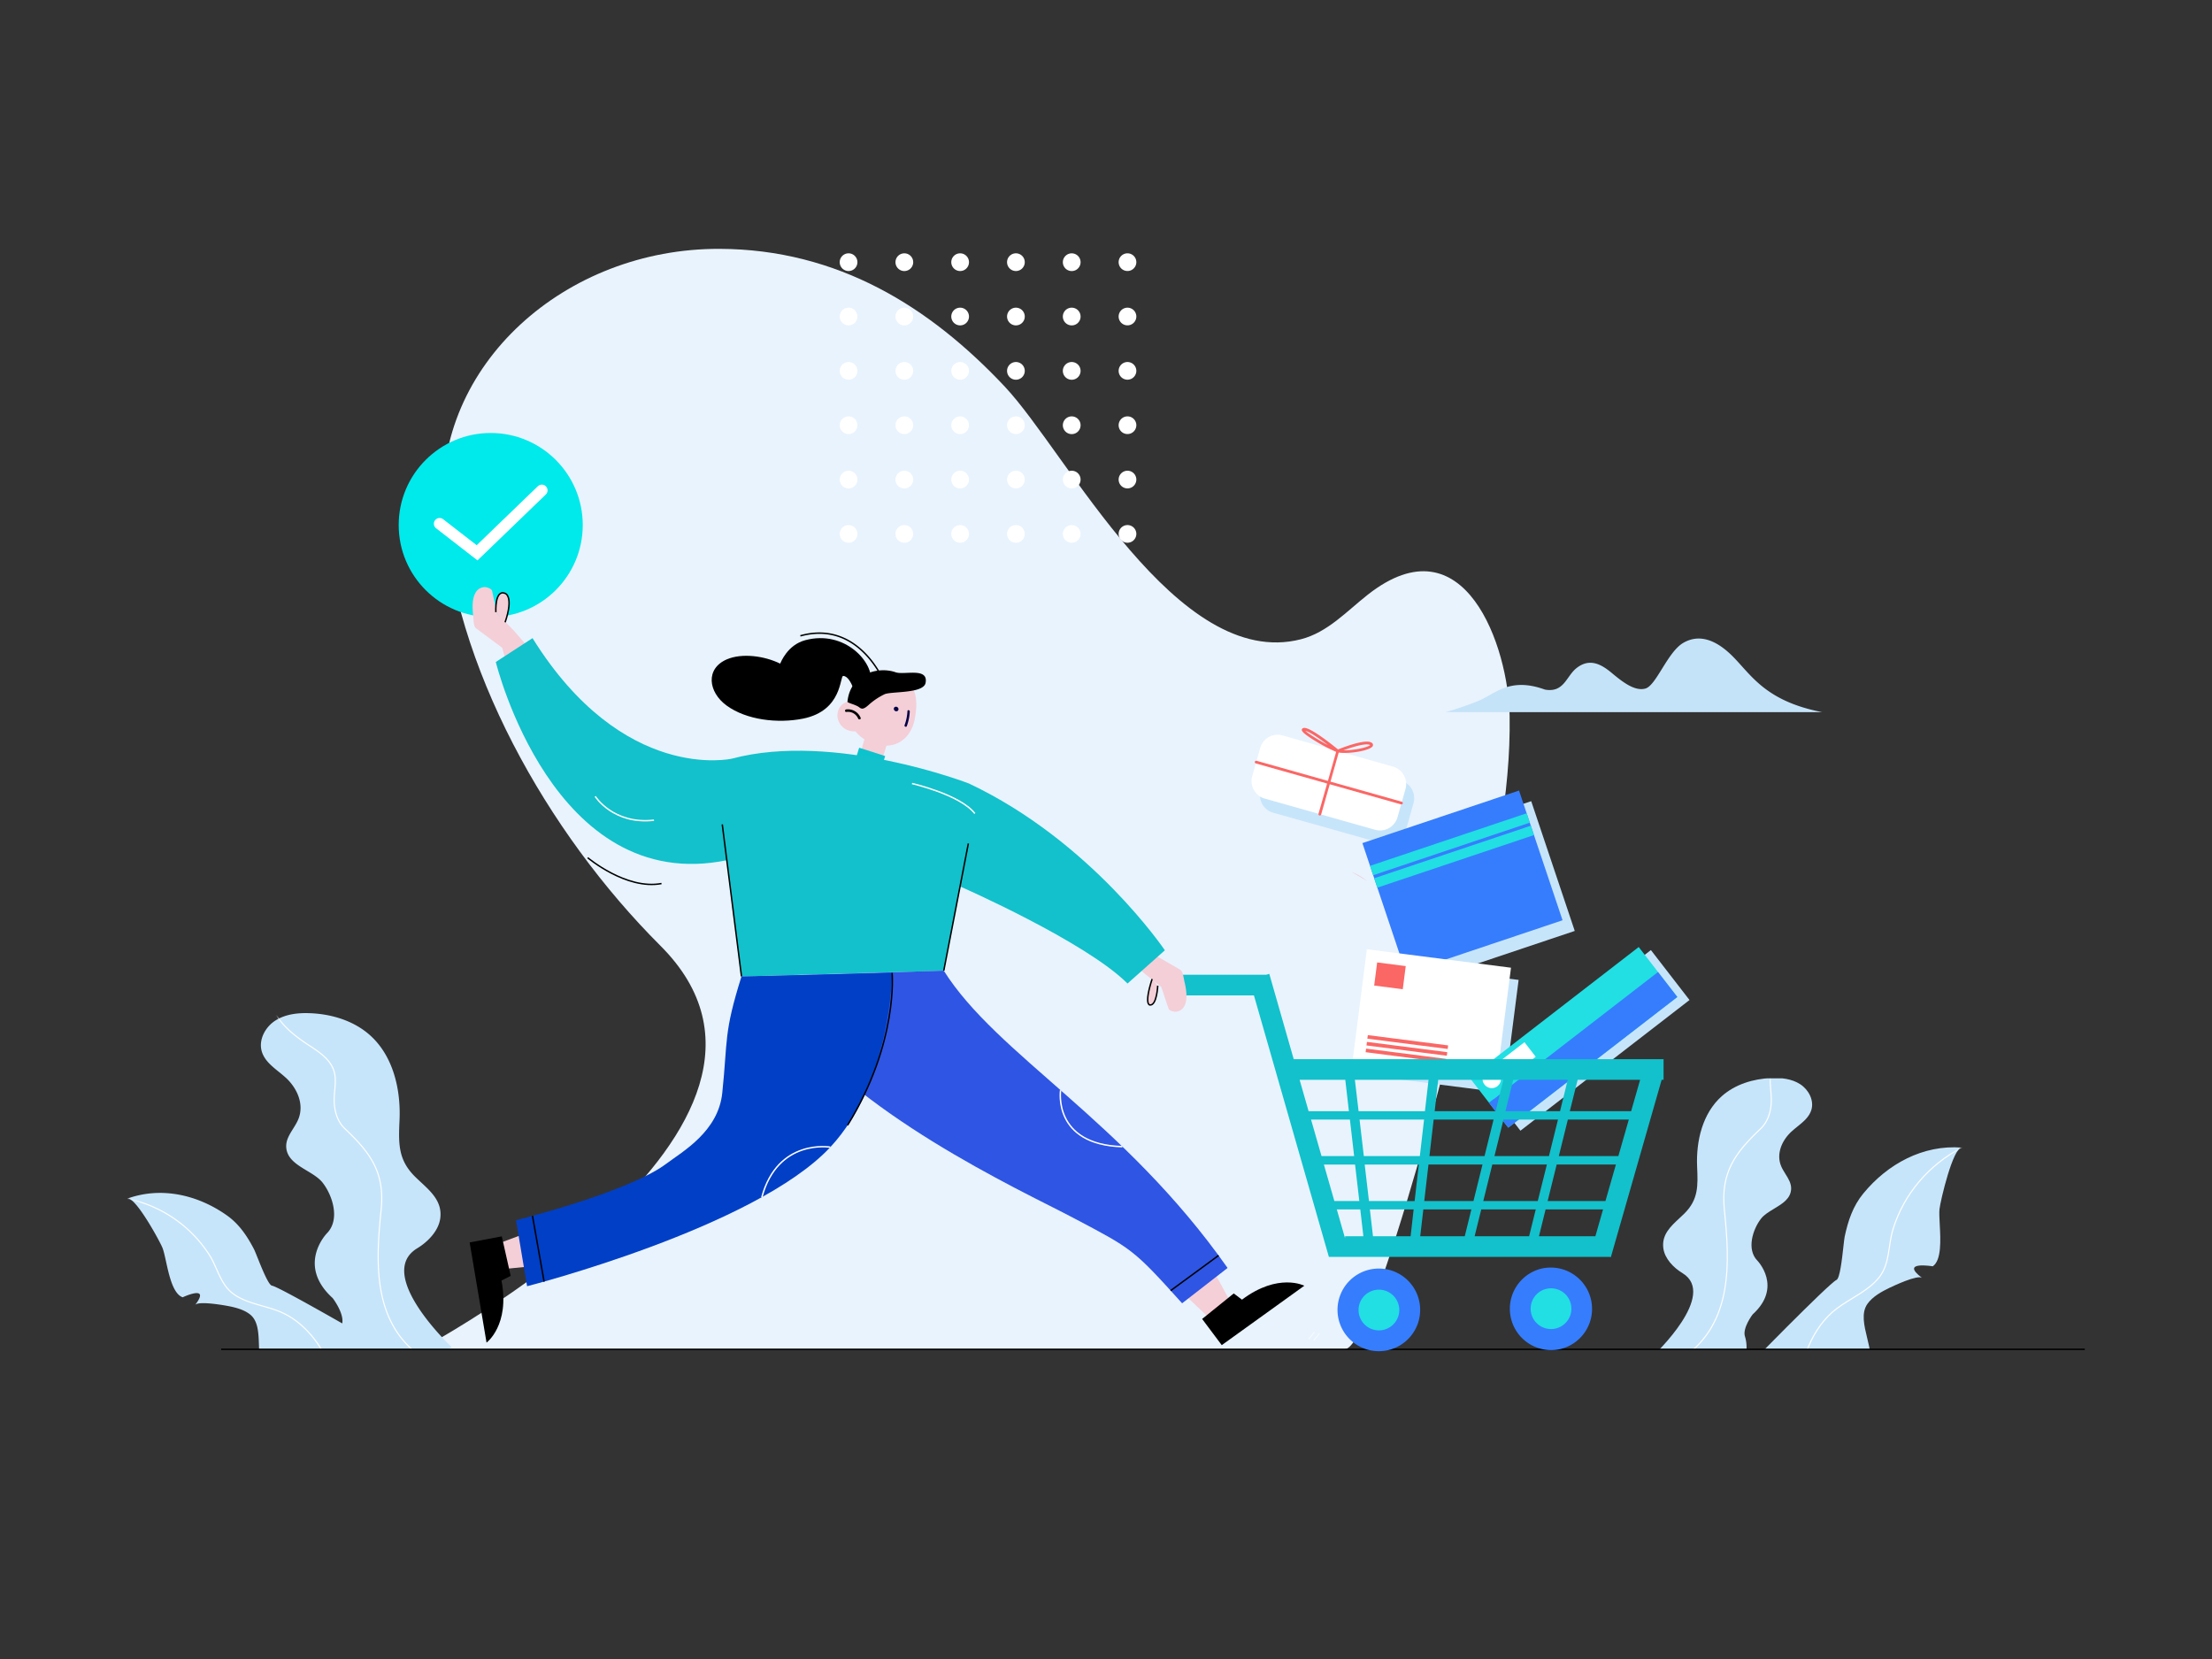 <svg viewBox="0 0 400 300" fill="none" xmlns="http://www.w3.org/2000/svg"><rect x="0" y="0" width="400" height="300" fill="#333333" stroke="none"/><path d="M76 244s76.173-40.297 43.415-72.992c-20.455-20.423-37.525-50.679-39.25-78.82C78.551 65.877 102.283 44.894 130.128 45c21.348.073 38.008 10.456 51.597 24.944 11.34 12.09 31.082 51.423 53.524 45.654 4.828-1.24 8.27-5.056 12.096-8.064 17.554-13.804 25.444 9.507 25.643 21.936.231 14.248-2.919 28.607-6.346 42.406-2.033 8.191-17.836 72.124-23.537 72.124H76Z" fill="#E9F3FD"/><g clip-path="url(#a)"><path fill-rule="evenodd" clip-rule="evenodd" d="M75.459 225.723c-7.805 4.722 6.207 17.863 6.207 17.863l-12.432 8.459c-2.518-1.191-4.244-2.555-5.416-3.934l-5.054 5.682c-4.402-.195-9.027-1.66-11.154-5.815-.672-1.317-.728-3.033-.784-4.723-.072-2.207-.142-4.369-1.582-5.538-1.169-.948-2.865-1.343-4.311-1.603-.75-.132-5.08-.88-5.651-.132 2.916-3.81-2.247-1.392-2.247-1.392-1.72-.583-2.452-3.918-3.015-6.477-.224-1.023-.422-1.922-.644-2.473-.486-1.212-4.955-9.401-6.376-8.882 6.142-2.241 12.752-.696 17.987 2.995 2.239 1.574 3.69 3.734 4.935 6.126.129.249.365.837.658 1.565.79 1.971 1.994 4.968 2.606 5.047.784.103 7.452 3.833 12.703 6.825.356-1.856-1.725-4.576-1.725-4.576-6.635-6.017-1.038-11.731-1.038-11.731 2.418-2.464 1.02-6.832-.78-9.136-.676-.866-1.76-1.519-2.855-2.178-1.816-1.093-3.663-2.205-3.736-4.343-.039-1.184.597-2.203 1.24-3.234.342-.548.686-1.099.931-1.68 1.14-2.698-.174-5.625-2.194-7.506a25.42 25.42 0 0 0-1.312-1.109c-1.294-1.046-2.593-2.097-3.07-3.648-.641-2.091.587-4.426 2.426-5.613 1.839-1.187 4.132-1.433 6.319-1.342 3.906.158 7.874 1.366 10.793 3.963 4.179 3.721 5.605 9.734 5.36 15.323-.184 4.181-.314 7.165 2.77 10.237.356.356.733.705 1.11 1.054 1.918 1.778 3.864 3.582 3.486 6.499-.299 2.29-2.252 4.277-4.155 5.427Z" fill="#C7E5FA"/><mask id="b" style="mask-type:alpha" maskUnits="userSpaceOnUse" x="23" y="183" width="59" height="71"><path fill-rule="evenodd" clip-rule="evenodd" d="M75.459 225.723c-7.805 4.722 6.207 17.863 6.207 17.863l-12.432 8.459c-2.518-1.191-4.244-2.555-5.416-3.934l-5.054 5.682c-4.402-.195-9.027-1.66-11.154-5.815-.672-1.317-.728-3.033-.784-4.723-.072-2.207-.142-4.369-1.582-5.538-1.169-.948-2.865-1.343-4.311-1.603-.75-.132-5.08-.88-5.651-.132 2.916-3.81-2.247-1.392-2.247-1.392-1.72-.583-2.452-3.918-3.015-6.477-.224-1.023-.422-1.922-.644-2.473-.486-1.212-4.955-9.401-6.376-8.882 6.142-2.241 12.752-.696 17.987 2.995 2.239 1.574 3.69 3.734 4.935 6.126.129.249.365.837.658 1.565.79 1.971 1.994 4.968 2.606 5.047.784.103 7.452 3.833 12.703 6.825.356-1.856-1.725-4.576-1.725-4.576-6.635-6.017-1.038-11.731-1.038-11.731 2.418-2.464 1.02-6.832-.78-9.136-.676-.866-1.76-1.519-2.855-2.178-1.816-1.093-3.663-2.205-3.736-4.343-.039-1.184.597-2.203 1.24-3.234.342-.548.686-1.099.931-1.68 1.14-2.698-.174-5.625-2.194-7.506a25.42 25.42 0 0 0-1.312-1.109c-1.294-1.046-2.593-2.097-3.07-3.648-.641-2.091.587-4.426 2.426-5.613 1.839-1.187 4.132-1.433 6.319-1.342 3.906.158 7.874 1.366 10.793 3.963 4.179 3.721 5.605 9.734 5.36 15.323-.184 4.181-.314 7.165 2.77 10.237.356.356.733.705 1.11 1.054 1.918 1.778 3.864 3.582 3.486 6.499-.299 2.29-2.252 4.277-4.155 5.427Z" fill="#C7E5FA"/></mask><g mask="url(#b)" stroke="#fff" stroke-width=".195" stroke-miterlimit="10"><path d="M48.833 180.807c.852 3.316 3.075 5.425 5.763 7.355 1.693 1.215 3.787 2.283 5.033 4.01 1.8 2.493.58 4.794.842 7.633.148 1.581.714 3.181 1.87 4.274 4.674 4.415 7.271 7.95 6.578 14.723-.992 9.55-1.571 20.478 7.482 26.722M23.018 216.758a23.17 23.17 0 0 1 14.84 10.168c1.498 2.361 1.979 5.308 4.316 7.035 2.39 1.753 5.545 2.078 8.243 3.151 4.963 1.955 8.34 6.939 10.043 11.837"/></g></g><g clip-path="url(#c)"><path fill-rule="evenodd" clip-rule="evenodd" d="M304.226 230.208c6.477 3.911-5.148 14.819-5.148 14.819l10.326 7.023c8.425-3.987 6.158-10.313 6.158-10.313-.553-1.533 1.364-4.041 1.364-4.041 5.503-4.982.862-9.734.862-9.734-1.997-2.044-.826-5.664.654-7.578.558-.722 1.456-1.262 2.365-1.808 1.501-.903 3.029-1.822 3.089-3.602.032-.985-.496-1.832-1.029-2.687-.283-.454-.567-.91-.771-1.391-.948-2.243.141-4.674 1.818-6.233.348-.323.726-.629 1.105-.935 1.069-.862 2.14-1.727 2.531-3.01.53-1.737-.491-3.669-2.015-4.656-1.525-.987-3.423-1.19-5.241-1.117-3.241.135-6.534 1.132-8.955 3.291-3.464 3.088-4.649 8.074-4.446 12.712v.006c.151 3.464.258 5.938-2.298 8.487-.296.294-.606.582-.918.87-1.592 1.475-3.208 2.973-2.895 5.397.247 1.903 1.867 3.547 3.444 4.5Zm27.864 1.247c-1.298.55-16.881 16.502-16.881 16.502l13.061 8.461c4.522-1.475 8.924-4.332 9.931-9.279.32-1.567-.118-3.37-.549-5.146-.563-2.317-1.115-4.587.046-6.219.942-1.325 2.591-2.231 4.022-2.914l.001-.001c.749-.354 5.036-2.386 5.845-1.773-4.137-3.122 1.935-2.098 1.935-2.098 1.613-1.1 1.416-4.773 1.264-7.598-.061-1.137-.115-2.136-.04-2.775.155-1.402 2.438-11.219 4.067-11.09-7.041-.563-13.474 2.956-17.858 8.311-1.87 2.273-2.753 4.935-3.358 7.791-.062.296-.138.975-.231 1.817-.254 2.28-.64 5.751-1.255 6.011Z" fill="#C7E5FA"/><mask id="d" style="mask-type:alpha" maskUnits="userSpaceOnUse" x="299" y="194" width="56" height="63"><path fill-rule="evenodd" clip-rule="evenodd" d="M304.226 230.208c6.477 3.911-5.148 14.819-5.148 14.819l10.326 7.023c8.425-3.987 6.158-10.313 6.158-10.313-.553-1.533 1.364-4.041 1.364-4.041 5.503-4.982.862-9.734.862-9.734-1.997-2.044-.826-5.664.654-7.578.558-.722 1.456-1.262 2.365-1.808 1.501-.903 3.029-1.822 3.089-3.602.032-.985-.496-1.832-1.029-2.687-.283-.454-.567-.91-.771-1.391-.948-2.243.141-4.674 1.818-6.233.348-.323.726-.629 1.105-.935 1.069-.862 2.14-1.727 2.531-3.01.53-1.737-.491-3.669-2.015-4.656-1.525-.987-3.423-1.19-5.241-1.117-3.241.135-6.534 1.132-8.955 3.291-3.464 3.088-4.649 8.074-4.446 12.712v.006c.151 3.464.258 5.938-2.298 8.487-.296.294-.606.582-.918.87-1.592 1.475-3.208 2.973-2.895 5.397.247 1.903 1.867 3.547 3.444 4.5Zm27.864 1.247c-1.298.55-16.881 16.502-16.881 16.502l13.061 8.461c4.522-1.475 8.924-4.332 9.931-9.279.32-1.567-.118-3.37-.549-5.146-.563-2.317-1.115-4.587.046-6.219.942-1.325 2.591-2.231 4.022-2.914l.001-.001c.749-.354 5.036-2.386 5.845-1.773-4.137-3.122 1.935-2.098 1.935-2.098 1.613-1.1 1.416-4.773 1.264-7.598-.061-1.137-.115-2.136-.04-2.775.155-1.402 2.438-11.219 4.067-11.09-7.041-.563-13.474 2.956-17.858 8.311-1.87 2.273-2.753 4.935-3.358 7.791-.062.296-.138.975-.231 1.817-.254 2.28-.64 5.751-1.255 6.011Z" fill="#C7E5FA"/></mask><g mask="url(#d)" stroke="#fff" stroke-width=".195" stroke-miterlimit="10"><path d="M331.911 180.807c-.855 3.316-3.075 5.425-5.763 7.355-1.693 1.215-3.789 2.283-5.036 4.01-1.797 2.493-.576 4.794-.841 7.633-.146 1.581-.715 3.181-1.868 4.274-4.661 4.415-7.271 7.95-6.578 14.723.992 9.55 1.558 20.478-7.482 26.721M354.794 207.508c-5.952 3.062-10.572 8.448-12.507 14.876-.873 2.898-.52 6.092-2.452 8.57-1.981 2.514-5.171 3.774-7.672 5.662-4.599 3.472-6.672 9.637-7.03 15.226"/></g></g><path d="M155.047 47.41a1.599 1.599 0 0 1-2.731 1.132 1.6 1.6 0 1 1 2.731-1.131ZM165.136 47.41a1.605 1.605 0 0 1-1.914 1.575 1.604 1.604 0 0 1-1.169-2.184 1.598 1.598 0 0 1 1.48-.99 1.597 1.597 0 0 1 1.481.987c.08.194.122.402.122.613ZM175.223 47.41a1.599 1.599 0 0 1-2.731 1.132 1.6 1.6 0 1 1 2.731-1.131ZM185.31 47.41a1.598 1.598 0 0 1-1.911 1.57 1.601 1.601 0 1 1 1.911-1.57ZM195.403 47.41a1.597 1.597 0 0 1-.987 1.483 1.602 1.602 0 1 1 .987-1.482ZM205.486 47.41a1.602 1.602 0 0 1-2.731 1.131 1.6 1.6 0 1 1 2.731-1.13ZM155.047 57.238a1.599 1.599 0 0 1-2.731 1.131 1.6 1.6 0 1 1 2.731-1.13ZM165.136 57.238a1.605 1.605 0 0 1-1.914 1.575 1.605 1.605 0 0 1-1.26-1.259 1.598 1.598 0 0 1 1.571-1.916 1.595 1.595 0 0 1 1.481.987c.08.195.122.403.122.613ZM175.223 57.238a1.599 1.599 0 0 1-2.731 1.131 1.6 1.6 0 1 1 2.731-1.13ZM185.31 57.238a1.598 1.598 0 0 1-1.911 1.57 1.6 1.6 0 1 1 1.911-1.57ZM195.403 57.238a1.597 1.597 0 0 1-.987 1.482 1.603 1.603 0 1 1 .987-1.482ZM205.486 57.238a1.603 1.603 0 0 1-2.731 1.131 1.6 1.6 0 1 1 2.731-1.13ZM155.047 67.065a1.599 1.599 0 0 1-2.731 1.132 1.6 1.6 0 1 1 2.731-1.132ZM165.136 67.065a1.605 1.605 0 0 1-1.914 1.575 1.604 1.604 0 0 1-1.169-2.185 1.598 1.598 0 0 1 1.48-.99 1.6 1.6 0 0 1 1.603 1.6ZM175.223 67.065a1.599 1.599 0 0 1-2.731 1.132 1.6 1.6 0 1 1 2.731-1.132ZM185.31 67.065a1.598 1.598 0 0 1-1.911 1.57 1.6 1.6 0 1 1 1.911-1.57ZM195.403 67.065a1.597 1.597 0 0 1-.987 1.483 1.603 1.603 0 1 1 .987-1.483ZM205.486 67.065a1.603 1.603 0 0 1-2.731 1.131 1.6 1.6 0 1 1 2.731-1.13ZM155.047 76.895a1.599 1.599 0 0 1-2.731 1.132 1.6 1.6 0 1 1 2.731-1.132ZM165.136 76.895a1.605 1.605 0 0 1-1.914 1.575 1.604 1.604 0 0 1-1.169-2.185 1.598 1.598 0 0 1 1.48-.99 1.597 1.597 0 0 1 1.481.988c.08.194.122.402.122.612ZM175.223 76.895a1.599 1.599 0 0 1-2.731 1.132 1.6 1.6 0 1 1 2.731-1.132ZM185.31 76.895a1.598 1.598 0 0 1-1.911 1.57 1.601 1.601 0 1 1 1.911-1.57ZM195.403 76.895a1.597 1.597 0 0 1-.987 1.483 1.603 1.603 0 1 1 .987-1.483ZM205.486 76.895a1.603 1.603 0 0 1-2.731 1.131 1.6 1.6 0 1 1 2.731-1.13ZM155.047 86.723a1.599 1.599 0 0 1-2.731 1.131 1.6 1.6 0 1 1 2.731-1.131ZM165.136 86.723a1.605 1.605 0 0 1-1.914 1.574 1.604 1.604 0 0 1-1.169-2.184 1.598 1.598 0 0 1 1.48-.99 1.595 1.595 0 0 1 1.481.987c.08.194.122.403.122.613ZM175.223 86.723a1.599 1.599 0 0 1-2.731 1.131 1.6 1.6 0 1 1 2.731-1.131ZM185.31 86.723a1.6 1.6 0 1 1-.982-1.478 1.594 1.594 0 0 1 .866.866c.08.194.122.402.122.612M195.403 86.723a1.597 1.597 0 0 1-.987 1.482 1.603 1.603 0 1 1 .987-1.482ZM205.486 86.723a1.603 1.603 0 0 1-2.731 1.131 1.6 1.6 0 1 1 2.731-1.131ZM155.047 96.55a1.599 1.599 0 0 1-2.731 1.131 1.6 1.6 0 1 1 2.731-1.131ZM165.136 96.55a1.605 1.605 0 0 1-1.914 1.575 1.604 1.604 0 0 1-1.169-2.185 1.598 1.598 0 0 1 1.48-.99 1.597 1.597 0 0 1 1.481.987c.08.194.122.403.122.613ZM175.223 96.55a1.599 1.599 0 0 1-2.731 1.131 1.6 1.6 0 1 1 2.731-1.131ZM185.31 96.55a1.598 1.598 0 0 1-1.911 1.57 1.601 1.601 0 1 1 1.911-1.57ZM195.403 96.55a1.597 1.597 0 0 1-.987 1.482 1.602 1.602 0 1 1 .987-1.482ZM205.486 96.55a1.603 1.603 0 0 1-2.731 1.131 1.6 1.6 0 1 1 2.731-1.131Z" fill="#fff"/><path d="m236.693 242.129.979-1.236M237.583 242.402l.98-1.239" stroke="#fff" stroke-width=".096" stroke-miterlimit="10" stroke-linecap="round"/><path d="M329.498 128.78h-68.082a60.8 60.8 0 0 0 5.83-2c3.049-1.208 5.644-4.436 12.131-2.078 3.48.608 3.836-2.438 5.737-3.914 2.337-1.818 4.415-.696 6.301.87 1.885 1.566 4.137 3.392 6.111 2.857 1.973-.535 4.007-6.599 6.864-8.264 2.54-1.48 5.547-.958 8.934 2.436 3.386 3.395 5.923 8.09 16.174 10.09" fill="#C5E3F8"/><path d="M40 244h337" stroke="#000" stroke-width=".26" stroke-miterlimit="10"/><path d="M88.738 111.582c9.191 0 16.642-7.451 16.642-16.642 0-9.191-7.45-16.642-16.642-16.642-9.191 0-16.642 7.45-16.642 16.642 0 9.191 7.45 16.642 16.642 16.642Z" fill="#00E9EB"/><path d="m79.494 94.706 6.779 5.257 11.707-11.29" stroke="#fff" stroke-width="2.078" stroke-miterlimit="10" stroke-linecap="round"/><path d="m298.535 171.804-30.574 23.63 6.981 9.033 30.575-23.63-6.982-9.033Z" fill="#C7E5FA"/><path d="m274.614 177.199-26.062-3.339-2.616 20.421 26.062 3.338 2.616-20.42Z" fill="#C7E5FA"/><path d="m276.894 144.882-28.325 9.505 7.872 23.459 28.325-9.504-7.872-23.46ZM230.235 146.969l19.91 5.6a3.272 3.272 0 0 0 4.035-2.263l1.433-5.096a3.272 3.272 0 0 0-2.263-4.035l-19.911-5.6a3.27 3.27 0 0 0-4.034 2.264l-1.434 5.096a3.271 3.271 0 0 0 2.264 4.034Z" fill="#C7E5FA"/><path d="M246.58 158.823a9.644 9.644 0 0 0-2.176-1.133l2.896 1.66a23.548 23.548 0 0 0-.72-.519" fill="#EDCFD6"/><path d="m228.704 144.408 19.959 5.64a3.28 3.28 0 0 0 4.048-2.265l1.444-5.108a3.28 3.28 0 0 0-2.265-4.049l-19.958-5.64a3.281 3.281 0 0 0-4.049 2.265l-1.443 5.108a3.28 3.28 0 0 0 2.264 4.049Z" fill="#fff"/><path d="M226.915 137.745a.26.26 0 0 0 .171.306l12.897 3.636-1.558 5.472a.265.265 0 0 0 .026.187.261.261 0 0 0 .146.119.257.257 0 0 0 .186-.026.254.254 0 0 0 .12-.145l1.558-5.472 12.897 3.636a.259.259 0 0 0 .307-.171.259.259 0 0 0-.172-.307l-12.897-3.636 1.486-5.256c1.904.28 5.838-.364 6.171-1.216a.463.463 0 0 0-.26-.587 1.03 1.03 0 0 0-.26-.111c-1.356-.382-5.012 1.038-5.781 1.348-.688-.567-4.197-3.403-5.714-3.834a1.415 1.415 0 0 0-.366-.06c-.366 0-.444.2-.459.291-.032.174-.099.541 2.503 2.114a28.358 28.358 0 0 0 3.701 1.925l-1.486 5.254-12.897-3.636a.255.255 0 0 0-.193.02.258.258 0 0 0-.126.149Zm13.227-3.01c-1.647-.857-3.498-2.024-4.08-2.569h.028c.922.268 2.727 1.548 4.052 2.569Zm2.807.94c1.491-.548 3.771-1.262 4.644-1.016a.62.62 0 0 1 .143.06l.028.018c-.335.377-2.895.984-4.815.938Z" fill="#FA6765"/><path d="m274.689 142.954-28.325 9.505 7.872 23.459 28.325-9.505-7.872-23.459Z" fill="#367DFD"/><path d="m276.068 147.066-28.324 9.504.569 1.697 28.324-9.505-.569-1.696ZM276.822 149.312l-28.325 9.504.57 1.697 28.324-9.505-.569-1.696Z" fill="#21DFE3"/><path d="m273.235 174.993-26.062-3.339-2.616 20.42 26.062 3.339 2.616-20.42Z" fill="#fff"/><path d="m254.202 174.699-5.17-.662-.536 4.183 5.17.663.536-4.184ZM261.558 191.485l-14.526-1.861-.083.647 14.526 1.861.083-.647ZM261.714 190.266l-14.526-1.861-.083.646 14.526 1.861.083-.646ZM261.871 189.041l-14.526-1.861-.083.647 14.526 1.861.083-.647Z" fill="#FA6765"/><path d="m296.331 171.252-30.574 23.63 6.982 9.033 30.574-23.63-6.982-9.033Z" fill="#21DFE3"/><path d="m299.822 175.771-30.575 23.63 3.491 4.517 30.575-23.631-3.491-4.516Z" fill="#367DFD"/><path d="m272.924 195.793-3.22 2.489.37.479 3.22-2.489-.37-.479Z" fill="#21DFE3"/><path d="M269.76 196.766a1.664 1.664 0 1 0 .001-3.329 1.664 1.664 0 0 0-.001 3.329ZM275.67 188.461l-5.024 3.883 2.036 2.634 5.024-3.883-2.036-2.634Z" fill="#fff"/><path d="M282.125 243.962a7.471 7.471 0 1 0-3.405-14.55 7.472 7.472 0 0 0 3.405 14.55Z" fill="#367DFD"/><path d="M281.278 240.245a3.683 3.683 0 1 0-1.686-7.17 3.683 3.683 0 0 0 1.686 7.17Z" fill="#21DFE3"/><path d="M256.231 239.752a7.472 7.472 0 1 0-13.786-5.77 7.472 7.472 0 0 0 13.786 5.77Z" fill="#367DFD"/><path d="M245.669 236.889a3.681 3.681 0 0 0 4.4 3.614 3.69 3.69 0 0 0 2.895-2.892 3.685 3.685 0 0 0-6.215-3.325 3.683 3.683 0 0 0-1.08 2.603Z" fill="#21DFE3"/><path d="M211.826 176.265v3.734h14.926l13.551 47.288h50.836l.153.044 9.188-32.066h-3.895l-1.626 5.674h-11.087l1.415-5.674h15.539v-3.735h-66.883l-4.415-15.426-.558.161h-17.144Zm78.489 40.917h-10.45l1.633-6.605h10.711l-1.894 6.605Zm-12.237 0h-9.853l1.633-6.605h9.869l-1.649 6.605Zm-7.994-14.726-1.636 6.605h-9.96l.764-6.605h10.832Zm-10.648-1.517.634-5.674h11.783l-1.395 5.674h-11.022Zm8.648 9.638-1.633 6.605h-8.9l.763-6.605h9.77Zm3.795-8.121h9.853l-1.634 6.605h-9.855l1.636-6.605Zm5.835 16.242-1.202 4.854h-9.853l1.199-4.854h9.856Zm-12.84 4.854h-8.051l.561-4.854h8.688l-1.198 4.854Zm-9.791 0h-6.804l-.561-4.854h7.913l-.548 4.854Zm-7.531-6.37-.772-6.594h9.789l-.761 6.604-8.256-.01Zm-1.745 0h-4.514l-1.891-6.594h5.636l.769 6.594Zm-6.833-8.121-1.894-6.605h7.028l.764 6.605h-5.898Zm6.879-6.605h11.661l-.761 6.605h-10.128l-.772-6.605Zm-.176-1.517-.67-5.674h13.323l-.657 5.674h-11.996Zm36.429 0h-9.869l1.405-5.674h9.853l-1.389 5.674Zm12.437 1.517-1.893 6.605h-10.765l1.634-6.605h11.024Zm-6.046 21.096h-10.201l1.2-4.854h10.388l-1.387 4.854Zm-45.264 0v.369l-1.496-5.223h4.246l.559 4.854h-3.309Zm-8.22-28.287h8.259l.654 5.674h-7.287l-1.626-5.674Z" fill="#12C1CB"/><path d="M90.826 117.15c7.296 28.368 28.277 33.487 28.277 33.487l11.505-11.814-17.683-1.637-19.985-23.132-3.098-3.176s-.841-4.005-.844-4.01c-.086-.41-.982-.727-1.32-.714-1.651.067-2.14 1.67-2.21 3.07-.026.751.012 1.504.115 2.249.07.576 0 1.776.498 2.142l4.745 3.535Z" fill="#F4CFD7"/><path d="M89.665 110.699s-.229-4.168 1.675-3.402c0 0 1.613.457 0 5.235" fill="#F4CFD7"/><path d="M89.665 110.699s-.229-4.168 1.675-3.402c0 0 1.613.457 0 5.235" stroke="#000" stroke-width=".26" stroke-miterlimit="10"/><path d="m208.304 172.393 5.122 2.963c.519.307.607 1.506.742 2.078.188.727.313 1.469.374 2.218.091 1.399-.207 3.049-1.841 3.303-.335.052-1.262-.156-1.395-.556l-1.298-3.895-3.439-2.795-23.306-16.361-13.419-7.098 6.516-9.848s12.643 9.889 31.944 30.001" fill="#F4CFD7"/><path d="M209.358 178.241s-.166 3.672-1.438 3.485c0 0-1.094.016.418-4.69" fill="#F4CFD7"/><path d="M209.358 178.241s-.166 3.672-1.438 3.485c0 0-1.094.016.418-4.69" stroke="#000" stroke-width=".26" stroke-miterlimit="10"/><path d="M169.811 144.129c.426-2.709-6.212-6.004-14.827-7.359-8.615-1.355-15.944-.257-16.37 2.452-.426 2.709 6.212 6.004 14.827 7.359 8.615 1.355 15.944.257 16.37-2.452Z" fill="#EDCFD6"/><path d="M156.423 131.795c-2.379 1.039-4.132.171-4.796-1.429-.616-1.485.259-3.607 2.314-3.477a5.42 5.42 0 0 1 2.337.779c.321.412.594.859.815 1.332.442.969.657 2.21-.68 2.8" fill="#F4CFD7"/><path d="M157.155 134.137c4.452 1.974 7.617-.454 8.285-4.228.299-1.672.462-3.511-.216-5.108a5.607 5.607 0 0 0-3.275-3.231c-3.251-1.137-6.962.759-8.284 4.228v.034a6.543 6.543 0 0 0 3.503 8.311" fill="#F4CFD7"/><path d="M155.628 129.8a2.473 2.473 0 0 0-2.597-1.516c-.306.036-.288.498.018.459a1.996 1.996 0 0 1 2.13 1.193c.109.277.571.142.46-.136M155.421 127.936a.861.861 0 0 0 .543.21c.543-.065 1.075-.667 1.467-.981a12.195 12.195 0 0 1 2.514-1.621c1.197-.548 7.049-.086 7.428-2.052.55-2.872-3.872-1.379-5.423-1.922-3.251-1.137-8.217.32-8.705 5.343-.026.103.815.376.901.41.321.111.635.241.94.389.116.068.228.143.335.224Z" fill="#000"/><path d="M154.215 124.224c1.559-.519 1.486-.724 3.257-.805.636-3.576-4.675-9.573-11.856-7.653-3.249.87-4.415 4.022-4.537 4.238-2.906-1.426-6.929-1.927-9.627-.779-3.937 1.688-3.376 5.924-.083 8.342 3.607 2.646 9.29 3.293 13.827 2.386 7.196-1.436 6.64-7.739 7.287-7.723.834.018 1.449 1.327 1.732 1.986" fill="#000"/><path d="m155.385 136.789 3.983 1.106 1.582-5.209-3.984-1.107-1.581 5.21Z" fill="#F4CFD7"/><path d="M159.747 123.066a15.678 15.678 0 0 0-1.418-2.537c-2.06-3.047-6.436-7.532-13.596-5.548" stroke="#000" stroke-width=".26" stroke-miterlimit="10"/><path d="M162.327 128.55a.44.44 0 0 1-.595-.102.385.385 0 0 1-.082-.139.42.42 0 0 1-.02-.161.42.42 0 0 1 .045-.155.428.428 0 0 1 .103-.125.451.451 0 0 1 .32-.066.45.45 0 0 1 .278.17.386.386 0 0 1 .081.14.377.377 0 0 1 .019.16.382.382 0 0 1-.046.154.384.384 0 0 1-.103.124ZM163.978 131.312a8.953 8.953 0 0 0 .537-2.654c.013-.26-.407-.338-.42-.073a8.546 8.546 0 0 1-.52 2.553c-.088.241.309.418.4.174" fill="#030047"/><path d="m159.319 139.163-4.706-1.506.748-2.447 4.706 1.506-.748 2.447Z" fill="#0CC3CD"/><path d="m96.298 115.397-6.641 4.309s10.313 42.355 41.836 35.839l2.597 21.037 36.58-1.039 2.958-15.237s22.647 9.941 30.264 17.546l6.752-6.01s-13.294-19.712-35.421-30.157c0 0-24.368-9.438-42.867-4.498 0 0-19.65 4.56-36.058-21.79Z" fill="#12C1CB"/><path d="m130.608 149.074 3.477 27.503M175.109 152.527l-4.443 23.002" stroke="#000" stroke-width=".26" stroke-miterlimit="10"/><path d="M107.634 144.011s3.244 5.14 10.628 4.306M164.916 141.685s8.695 1.989 11.364 5.422" stroke="#fff" stroke-width=".26" stroke-miterlimit="10"/><path d="m207.053 227.336 12.699 12.035 3.294-2.945-9.082-16.681" fill="#F4CFD7"/><path d="m217.386 238.509 3.545 4.734 14.93-10.741s-4.698-2.429-11.271 2.519l-1.488-1.125-5.716 4.613Z" fill="#000"/><path d="m105.312 219.215-16.398 6.101 1.19 4.254 18.979-1.828" fill="#F4CFD7"/><path d="m90.74 223.573-5.812 1.096 3.054 18.122s4.249-3.145 2.704-11.227l1.664-.839-1.61-7.152Z" fill="#000"/><path d="M106.273 155.098s6.966 5.88 13.349 4.675" stroke="#000" stroke-width=".26" stroke-miterlimit="10"/><path d="M170.665 175.527c9.61 15.282 32.42 26.916 51.321 53.76l-8.222 6.389c-8.83-9.789-8.942-9.786-19.637-15.424-1.254-.663-2.521-1.299-3.797-1.951-16.907-8.492-43.34-22.553-53.346-41.735l33.681-1.039Z" fill="#2E55E4"/><path d="m93.311 220.657.88 5.235.104.634 1.018 6.064s41.169-10.518 54.83-25.145c11.027-11.808 11.167-31.52 11.167-31.52l-27.225.641c-3.246 10.352-2.462 11.336-3.477 21.081-.728 6.97-7.137 10.559-10.129 12.798-6.885 5.179-27.168 10.212-27.168 10.212Z" fill="#003FC6"/><path d="M150.143 207.445s-9.482-1.638-12.375 9.041M191.787 197.158s-1.483 9.817 11.168 10.197" stroke="#fff" stroke-width=".26" stroke-miterlimit="10"/><path d="M161.315 175.925s1.19 12.572-8.051 27.562M96.29 219.872l2.098 11.882M211.691 233.382l8.669-6.358" stroke="#000" stroke-width=".26" stroke-miterlimit="10"/><defs><clipPath id="a"><path fill="#fff" transform="translate(23 183)" d="M0 0h59v61H0z"/></clipPath><clipPath id="c"><path fill="#fff" transform="translate(299 195)" d="M0 0h56v49H0z"/></clipPath></defs></svg>